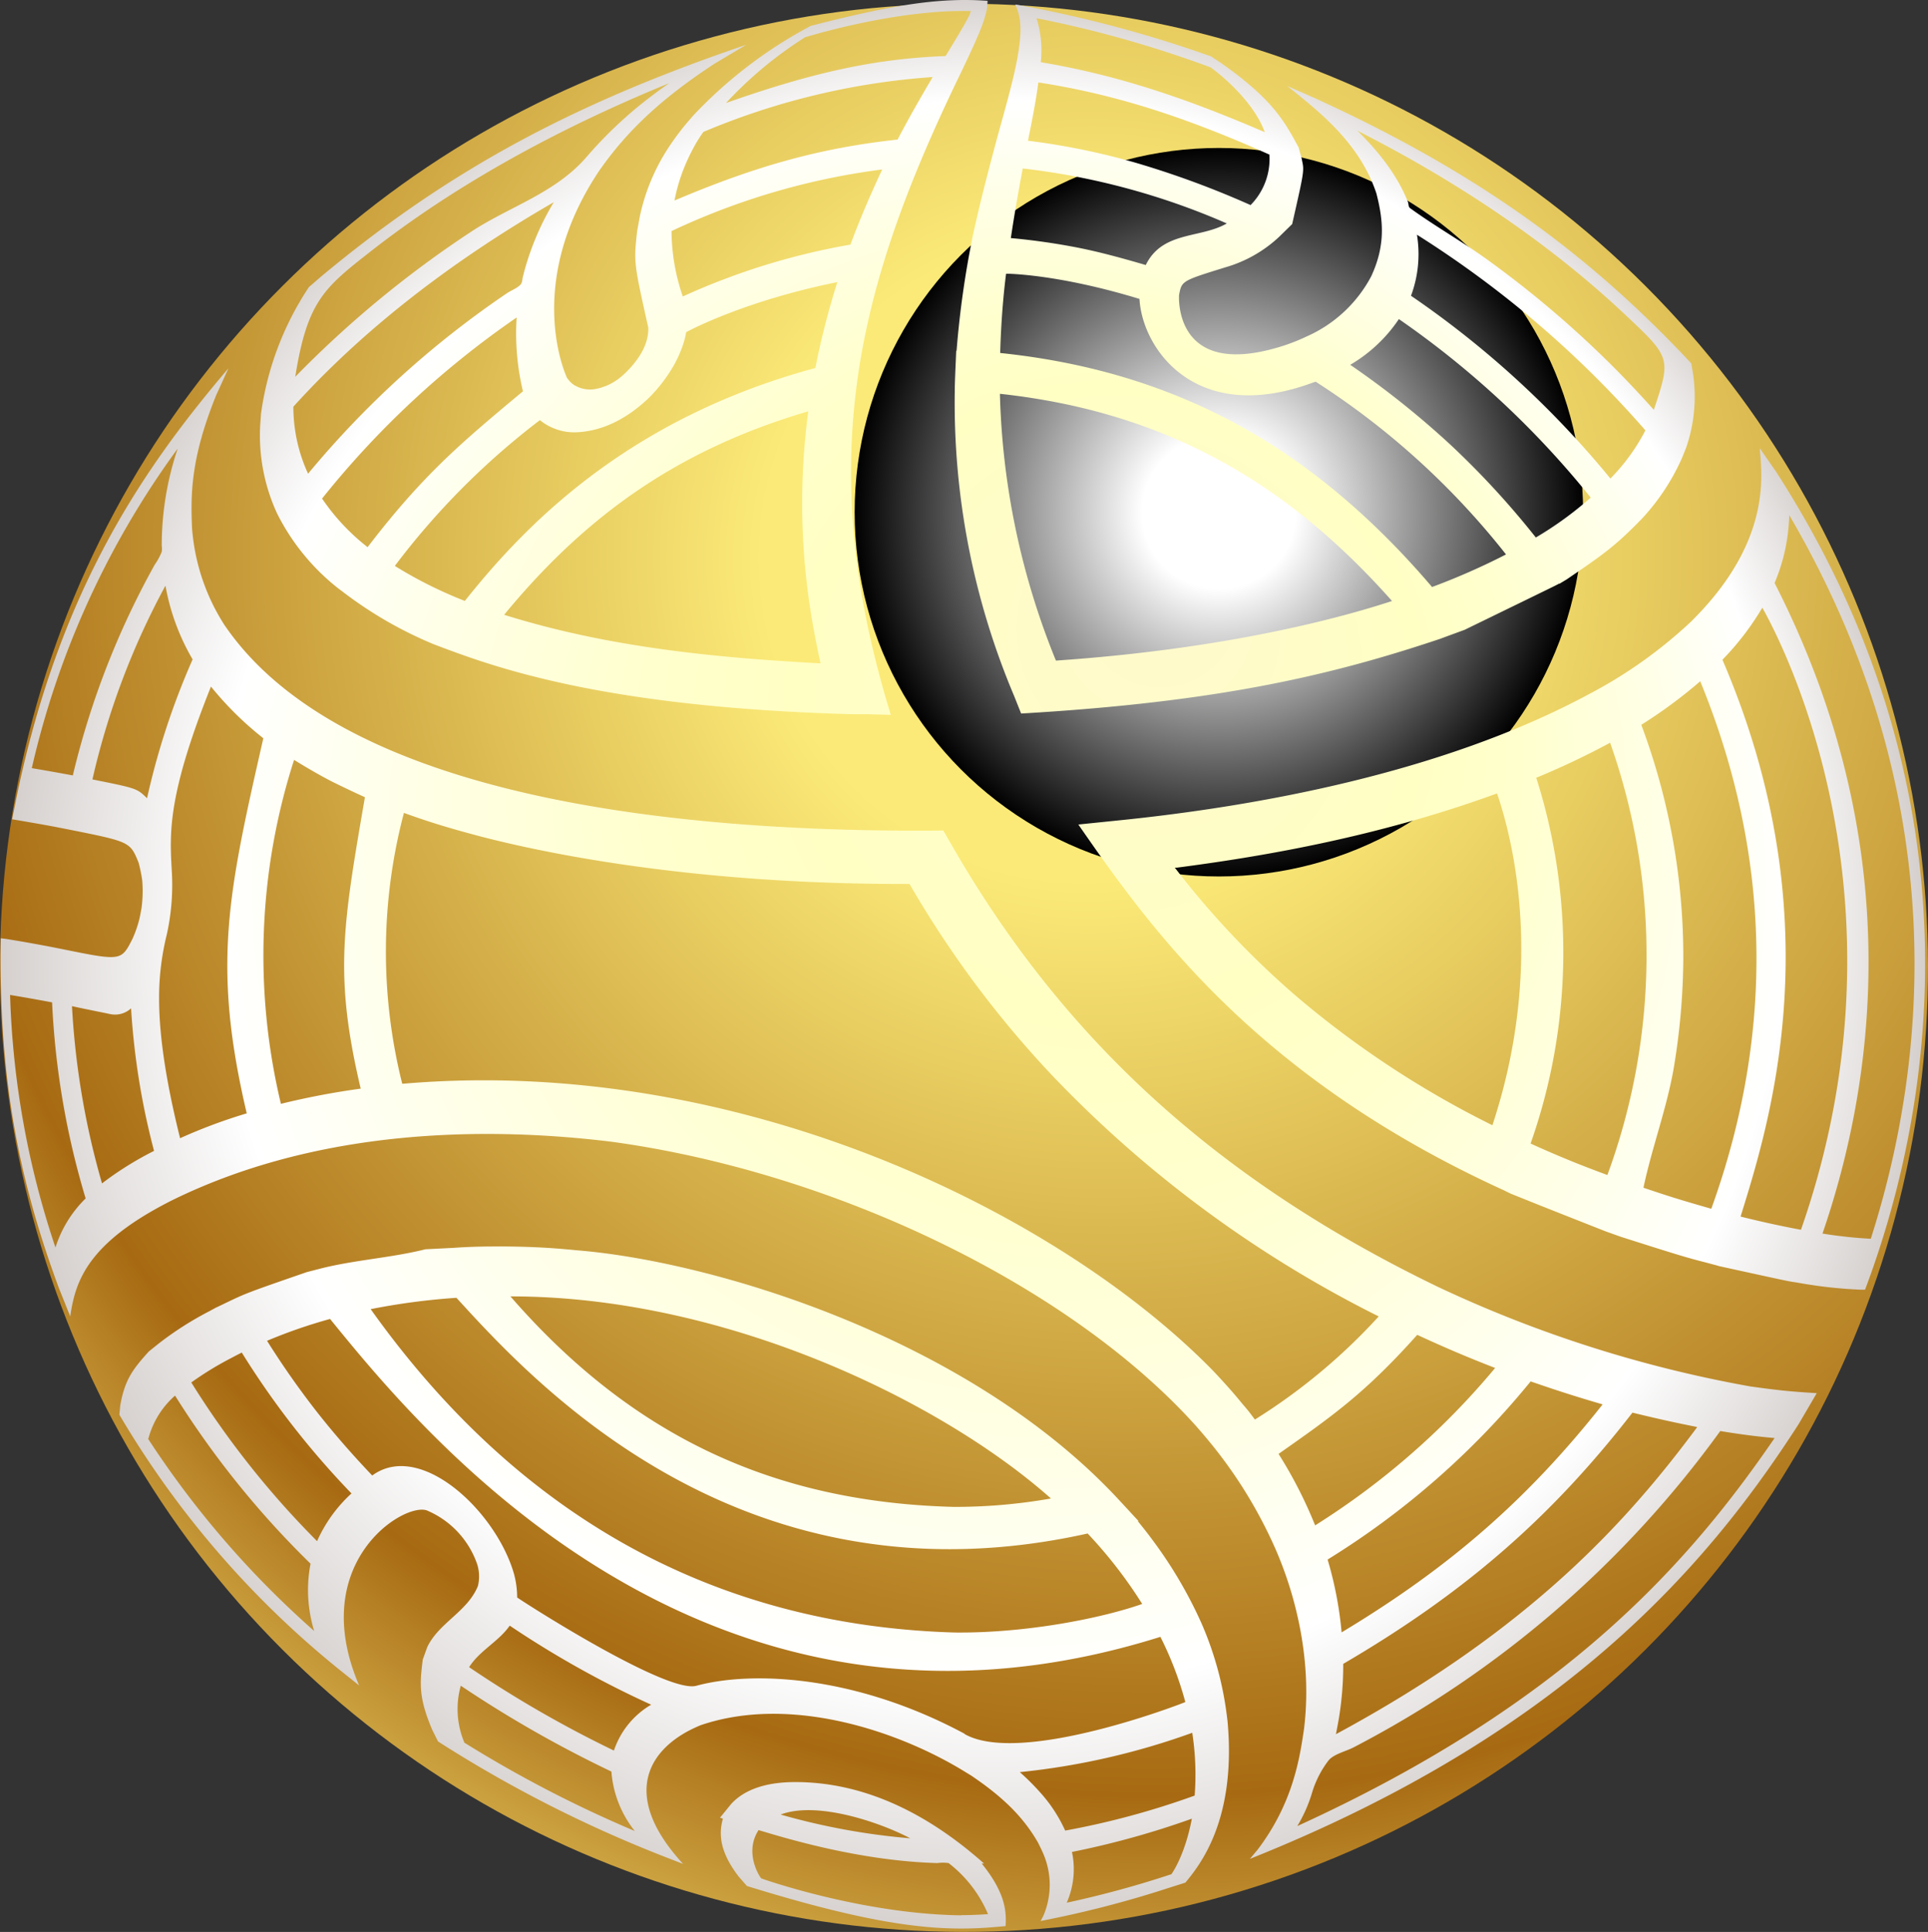 <svg xmlns="http://www.w3.org/2000/svg" xmlns:xlink="http://www.w3.org/1999/xlink" viewBox="0 0 275.36 275.9">
  <rect x="0" y="0" width="275.36" height="275.9" fill="#333333" stroke="none"/>
  <defs>
    <style>
      .cls-1 {
        isolation: isolate;
      }

      .cls-2 {
        fill: url(#radial-gradient);
      }

      .cls-3 {
        mix-blend-mode: screen;
        fill: url(#radial-gradient-2);
      }

      .cls-4 {
        fill: url(#radial-gradient-3);
      }
    </style>
    <radialGradient id="radial-gradient" cx="168" cy="79.71" fx="151.236" r="218.29" gradientTransform="translate(138.06 -56.87) rotate(45)" gradientUnits="userSpaceOnUse">
      <stop offset="0.21" stop-color="#fbea78"/>
      <stop offset="0.81" stop-color="#a76a12"/>
      <stop offset="1" stop-color="#e1c25a"/>
    </radialGradient>
    <radialGradient id="radial-gradient-2" cx="174.08" cy="73.15" r="52.02" gradientUnits="userSpaceOnUse">
      <stop offset="0.21" stop-color="#fff"/>
      <stop offset="1" stop-color="#010102"/>
    </radialGradient>
    <radialGradient id="radial-gradient-3" cx="124.02" cy="137.71" fx="154.973" fy="82.2" r="138.33" gradientTransform="translate(14.84) scale(0.99 1)" gradientUnits="userSpaceOnUse">
      <stop offset="0" stop-color="#fff9cc"/>
      <stop offset="0.33" stop-color="#ffffc4"/>
      <stop offset="0.46" stop-color="#ffffce"/>
      <stop offset="0.67" stop-color="#ffffe9"/>
      <stop offset="0.82" stop-color="#fff"/>
      <stop offset="1" stop-color="#d6d1cf"/>
    </radialGradient>
  </defs>
  <title>Asset 8</title>
  <g class="cls-1">
    <g id="Layer_2" data-name="Layer 2">
      <g id="Layer_1-2" data-name="Layer 1">
        <g>
          <circle class="cls-2" cx="137.68" cy="138.21" r="137.68" transform="translate(-57.41 137.84) rotate(-45)"/>
          <circle class="cls-3" cx="174.08" cy="73.15" r="52.02"/>
        </g>
        <path class="cls-4" d="M241.8,53.36l-.25-1.47C226.32,35.61,210.24,24.28,187.76,14l-3.9-1.71c4.86,3.88,10.38,8.28,12.72,15.34,1,3.88,1.32,7.38-.74,11.83a19.22,19.22,0,0,1-9.24,8.6,27.67,27.67,0,0,1-5,1.81c-14,3.68-13.22-7.64-13.2-7.76.38-2,.38-2,6.61-3.93a18.86,18.86,0,0,0,7.65-4.33L184.55,32c1.73-7.61,1.73-7.61,1.4-9.11l0-.09-.49-1.77c-2-3.67-3.66-6.85-11.14-12.08l-1.37-.9A176.42,176.42,0,0,0,145.67.75L145,.64c.68,1.55,1.13,3.1.28,7.79h0c-.55,2.89-1.27,5.5-2.85,11.21h0c-.85,3.16-2,7.49-2.85,11.18-.44,1.91-.46,2-.64,2.84h0a135.73,135.73,0,0,0-2.32,16.43h-.05c-.14,3.27-.2,4.5-.21,5.76v.08a107.56,107.56,0,0,0,8.48,43.46l1,2.51c28.12-1.64,44.23-5.44,59.76-10.64l3.59-1.32c13.17-6.41,13.17-6.41,13.47-6.59l.09,0,1-.6c4.85-3.31,6.66-4.56,9.88-7.79l.83-.84a31.6,31.6,0,0,0,5.73-8.63l.61-1.5A22.39,22.39,0,0,0,241.8,53.36ZM172.87,9.61c.06,0,5.92,4.2,7.77,9.27-12.31-5.32-21.89-8.3-32-10a15.21,15.21,0,0,0-.6-6.28A161.77,161.77,0,0,1,172.87,9.61ZM148.3,11.77c10.65,1.65,20.53,4.74,33,10.31a9.4,9.4,0,0,1-2.69,7.21,130.59,130.59,0,0,0-16.25-6,99.79,99.79,0,0,0-15.54-3.19C147.66,15.92,148,14,148.3,11.77Zm-2.23,12.29a101.53,101.53,0,0,1,29.14,7.85c-3.76,2.18-9.18,1.05-11.57,5.94-3.42-1-6.53-1.85-9.64-2.47A95.27,95.27,0,0,0,144.37,34C144.87,30.68,145.35,27.9,146.07,24.06Zm4.74,70.28a108,108,0,0,1-8-38.1c22.5,2.44,40.28,11.85,56,29.59C191.27,88.3,175,92.69,150.81,94.34Zm53.72-10.51C187.3,63.65,167.7,53,142.85,50.41c.16-5.77.65-9.8.84-11.32.07,0,7.25,0,19.05,3.6.4,7.13,8,18,24.47,12.06l.69-.24a110.48,110.48,0,0,1,27.19,24.67A97.46,97.46,0,0,1,204.53,83.83Zm14.82-7.07a120.7,120.7,0,0,0-12.23-13.28A125.76,125.76,0,0,0,192.84,52.1a21.31,21.31,0,0,0,6.95-6.53,129.75,129.75,0,0,1,27.4,25.49A50.3,50.3,0,0,1,219.35,76.76ZM230,68.34a135.81,135.81,0,0,0-28.48-26.1,17.05,17.05,0,0,0,.85-8.72A148,148,0,0,1,235,61.46,28.22,28.22,0,0,1,230,68.34Zm6.2-9.82c-1.64-1.81-4.16-4.6-7.69-8a147.22,147.22,0,0,0-13.69-11.67c-.66-.5-1.55-1.16-2.23-1.65-3.63-2.63-7.55-4.83-11.18-7.46-.29-.21-.21-.56-.31-.85-1.91-4.92-5.78-8.78-7.24-10.23,5.63,2.89,22.75,11.69,38.21,26.24C238.66,51.1,238.66,51.1,236.21,58.52Zm17.57,9L251.32,64c.45,4.47,1.37,13.76-9.83,24.8A66,66,0,0,1,227,99.1c-21.14,11.4-47.9,16.06-66.63,18l-6.36.65c9.94,14.3,25,35.91,60.74,52.22l1,.49c4.59,1.85,4.59,1.85,13.59,5.4l2.16.77c9.4,3,9.57,3,12.4,3.74l1.19.32.49.14c9.6,2.1,9.6,2.1,10.63,2.27l.07,0,1.21.21a65,65,0,0,0,8.23.87l.65,0C275,161.31,284.76,115.77,253.78,67.55Zm-40.64,93.17a136.88,136.88,0,0,1-27.66-18.14,123.12,123.12,0,0,1-17.68-18.64l.3,0c11.16-1.46,28.05-4.15,45.72-10.6C216.11,120,220.61,138.13,213.14,160.72Zm16.42,7.11c-2.24-.83-6-2.23-10.95-4.49a82.22,82.22,0,0,0,.81-52.24,111.24,111.24,0,0,0,10.55-5A91,91,0,0,1,229.56,167.83Zm14.84,4.82c-3.92-1.13-5.55-1.6-9.67-3,1.21-5.74,3.3-11.24,4.31-17A97.83,97.83,0,0,0,240.41,137a94.47,94.47,0,0,0-6-33.49,68.23,68.23,0,0,0,8.42-6.22C253,122.11,253.5,147.49,244.4,172.65Zm12.81,3c-2-.36-5.4-1.07-8.61-1.88,4.31-13.84,13.26-42.62-2.59-79.52a39.44,39.44,0,0,0,5.7-7.44C254,90.87,273.91,127.86,257.21,175.65Zm3.1.52c7.45-21.69,12.31-55.4-6.85-92.88a26.51,26.51,0,0,0,2.09-9.71c23.89,40.89,19.52,78.77,11.65,103.36A65.13,65.13,0,0,1,260.31,176.17ZM137.48,0c-4.53.05-9.8.66-20.76,3.46l-.93.24A64.3,64.3,0,0,0,99,16.51l0,0-.76.88a38.66,38.66,0,0,0-2.45,3.22,28.79,28.79,0,0,0-4.4,10.26l0,0L91,33V33c-.49,4.48-.49,4.48,1.59,13.79.11,3-2.28,5.6-3.72,6.88a8.21,8.21,0,0,1-2.28,1.43l-.7.25c-.2.06-.47.13-.68.17a4.3,4.3,0,0,1-2.77-.3L82,55h0l-.35-.27-.31-.31L81,54c-.07-.12-6.31-13.23,4.5-29.5C89.61,18.57,94.58,14,102.07,9.08l4.52-2.69C81.45,14.92,63.83,24.52,45.78,39.56L44.12,41a43.28,43.28,0,0,0-6.84,18.06h0l-.12,1.67a26.64,26.64,0,0,0,2.4,12.57v0a31.65,31.65,0,0,0,8.74,10.72l0,0,.55.41A57.6,57.6,0,0,0,61.93,92v0c8.3,3.15,23.73,9,59.75,10l.22,0,2,0,3.33.09h0C116,65.67,122.46,40.73,137.42,10c2.07-4.37,3.1-6.57,3.55-8.79l.08-1.09C139.3,0,138.5,0,137.48,0ZM52.89,35.94C64.61,26.75,79,18.65,95.57,11.88c-.8.56-1.89,1.33-3.36,2.48a59.75,59.75,0,0,0-8.39,8c-4.5,5.26-11.14,7.15-16.65,10.81a151.35,151.35,0,0,0-25,20.64C43.88,43,46.33,41.09,52.89,35.94ZM44,67.65a22.77,22.77,0,0,1-2.1-9.57C51.63,47.31,64.15,37.49,79.1,28.87a38.64,38.64,0,0,0-4.47,10.86,2.34,2.34,0,0,1-.17.76c-.41.61-1.4.95-2,1.35A135.56,135.56,0,0,0,44,67.65Zm2,3.55A129.55,129.55,0,0,1,73.79,45.34a35.4,35.4,0,0,0,.9,10.54c-8.86,7.39-14.2,11.85-22.19,22.26A30.43,30.43,0,0,1,46,71.2ZM72,87.8C84.18,73,97.58,64,115.44,58.74a99.15,99.15,0,0,0,.75,31c.3,1.66.58,3.07,1,5C102.74,93.94,87.24,92.57,72,87.8Zm44.47-35.25C89.62,59.8,75,75,66.39,85.82a60.9,60.9,0,0,1-10-5A107.34,107.34,0,0,1,77.11,60a7.81,7.81,0,0,0,5.07,1.74C85.8,61.63,89.27,60,92.49,57a21.69,21.69,0,0,0,3.3-4.08,16.89,16.89,0,0,0,1.8-3.81A11.75,11.75,0,0,0,98,47.44c.33-.19,8.33-4.48,21.59-7.15A113.88,113.88,0,0,0,116.45,52.55Zm5-17.62a98.3,98.3,0,0,0-23.95,7.41A29,29,0,0,1,95.91,33,100.28,100.28,0,0,1,126,24.2C124.23,28,122.9,31.09,121.46,34.93Zm6.75-15c-10.87,1.18-20.11,3.7-31.89,8.71a25.65,25.65,0,0,1,2.44-7,20,20,0,0,1,1.69-2.8A102.27,102.27,0,0,1,133.21,11C131.17,14.46,129.81,16.86,128.21,19.9ZM135.05,8c-10,.39-18.77,2.27-31.36,6.71A56.74,56.74,0,0,1,115,5.31c.11,0,12.75-4,23.65-3.73C138.54,2.2,137.61,3.8,135.05,8Zm5.17,258.14h.33c-8.71-7.74-17.78-11.65-27-11.64-4.17,0-7.23,1.08-9.09,3.09l-1.63,2,.42.13c-.77,2.66-.09,5.2,2.22,8.24l1.2,1.38c18.81,5.83,27.51,6.56,35.45,5.86l1.5-.13C143.71,273.28,143.8,270.55,140.22,266.15ZM130,262.53a96.27,96.27,0,0,1-18.51-3.39C116.61,257.19,125.54,260.18,130,262.53Zm7.3,11c-14.23-.17-28.45-5.22-28.57-5.27s-2.54-3.59-.39-6.9c4,1.2,14.49,4.4,25.53,4.71a5.75,5.75,0,0,1,1.61,0,18.12,18.12,0,0,1,5.63,7.29C139.21,273.49,137.89,273.51,137.27,273.5ZM250,198h0a178,178,0,0,1-44.63-14.22c-31.37-15.16-53.45-35.23-69.49-63.17l-1.15-2h0c-37.53.35-85.81-4.47-102.72-29.42a29.69,29.69,0,0,1-4.58-13.74c-.23-5-.14-10.15,3.44-19l1.76-3.86c-12,14.11-23.87,31.2-30.09,60.4L1.73,117c5.07.87,5.27.91,8.12,1.47,8.73,1.75,8.73,1.75,9.94,4.71a21.24,21.24,0,0,1,.52,2.52,18.38,18.38,0,0,1-.1,4c-.09.47-.2,1.1-.31,1.57a16.41,16.41,0,0,1-1,2.85c-1.6,3.13-1.6,3.13-10.12,1.4h0l-1.51-.3v0c-2.28-.43-4.09-.76-6.53-1.15L.1,134c-.27,18.84,2.14,33.34,8.33,50l1.6,4c.73-5.05,2.44-10.49,14.55-16.59,21.61-10.62,46-10.41,62.74-8.36,32.07,4.37,65.63,20.69,83.53,40.63,1.2,1.38,1.35,1.56,2.09,2.47l.08.09a65.91,65.91,0,0,1,9.16,15,53.73,53.73,0,0,1,3.2,9.88,50.2,50.2,0,0,1,1.05,7.06,44.36,44.36,0,0,1-.18,8.67c-.62,4.23-1.57,10.62-6.63,17.3l-1.11,1.32c45.75-18.27,65.92-42.78,78.37-62.08l2.59-4.43C255.34,198.7,254,198.55,250,198Zm-7.62,5.83c-9.81,13.22-23.62,28.75-51.58,43.83.07-.34.12-.62.18-.93s.13-.69.22-1.2a46.44,46.44,0,0,0,.64-7.91c17.3-10.12,29.65-20.84,41.31-35.88C236.5,202.56,239.18,203.16,242.33,203.78Zm-13.51-3.24c-10.7,13.53-21.84,23.26-37.26,32.53a53,53,0,0,0-2-10.4,115.75,115.75,0,0,0,29-25.44C222.24,198.54,225.23,199.5,228.82,200.54ZM4.54,109.7A124.16,124.16,0,0,1,25.38,64.06,43.3,43.3,0,0,0,23.1,77.93a3.18,3.18,0,0,1,0,.87,9.05,9.05,0,0,1-1,1.84,117.8,117.8,0,0,0-11.7,30.1C8.58,110.4,6.91,110.1,4.54,109.7Zm8.66,1.61A108.53,108.53,0,0,1,23.63,83.64a32,32,0,0,0,3.88,10.53A106.4,106.4,0,0,0,21,114C19.56,112.59,19.56,112.59,13.2,111.31ZM7.92,178.16a124.34,124.34,0,0,1-6.48-36.07c1.76.29,3.54.6,6,1.06a115.47,115.47,0,0,0,4.79,28A16.94,16.94,0,0,0,7.92,178.16ZM14.57,169a112.92,112.92,0,0,1-4.29-25.31c1.81.4,3.63.75,5.44,1.13a3.37,3.37,0,0,0,3-.82A104.41,104.41,0,0,0,22,164.36,46.89,46.89,0,0,0,14.57,169Zm20.67-10a76,76,0,0,0-9.52,3.55c-2.3-9.23-3-15.49-3-20a37.36,37.36,0,0,1,1.08-9,32.71,32.71,0,0,0,.72-9.41c-.29-5.21-.59-10.59,5.61-26.09a46.94,46.94,0,0,0,7.48,7.38C32.56,127.66,30.26,137.81,35.24,159Zm16.28-3.53a110.23,110.23,0,0,0-11.4,2.17A91.17,91.17,0,0,1,42,108.52c1.62,1,3.64,2.19,5.46,3.12,1.06.52,2.84,1.39,4.66,2.21C48.92,132.41,47.72,139.36,51.52,155.48Zm127.7,47.25c-.74-1-1-1.34-1.76-2.21-1.33-1.62-1.84-2.18-2.94-3.39-.52-.57-.52-.57-1.34-1.44-22.19-22.61-67.87-45.05-115.73-40.9a77.52,77.52,0,0,1,.24-38.69c2.77,1,5.72,2,11.24,3.44,7.76,2,29.23,6.8,60.88,6.71h.09a147.4,147.4,0,0,0,20.17,27.13A168.08,168.08,0,0,0,196.91,188,84.24,84.24,0,0,1,179.22,202.73Zm3.39,4.91c7.72-5.42,12.39-8.7,19.8-17,3.9,1.8,7.12,3.18,11.13,4.73a108.78,108.78,0,0,1-25.71,22.48A63.39,63.39,0,0,0,182.61,207.64Zm2.68,53.14a20.44,20.44,0,0,0,2.1-4.75,14.45,14.45,0,0,1,2.36-4.62c.78-.92,2.49-1.29,3.56-1.85a149.9,149.9,0,0,0,52.38-45.18c2.93.48,5.25.78,7.76,1C241.44,222.88,223.94,243.13,185.29,260.78Zm-10-15.17h0a47.61,47.61,0,0,0-3.72-13.84h0a62.58,62.58,0,0,0-6.81-11.62c-.84-1.14-1.07-1.43-2.26-2.91l.11,0c-2.5-2.71-2.5-2.71-3.39-3.66-21.58-22.78-57.67-33.44-76.67-35h0c-3.4-.33-5.92-.51-10.3-.56H70.91c-.77,0-3.47,0-6,.19l-4.15.21c-5,1.25-10.12,1.51-15.08,2.78l-1.86.48c-8.67,3-8.67,3-11.94,4.58l-1.15.55-.82.45a46.52,46.52,0,0,0-7.42,4.76L21.26,193c-2.36,2.6-3.46,4.12-4.09,7.74l-.12,1.3a134.28,134.28,0,0,0,31.39,36.38l2.85,2.28c-7.46-17.41,6.27-26.16,9.66-25a12.9,12.9,0,0,1,7.22,7.74h0a5.84,5.84,0,0,1,.09,3.05c-1.49,3.68-5.53,5.21-7.23,8.71L60.38,237c-.41,3.33-.66,5.34,1.38,10.1l.8,1.6a183.27,183.27,0,0,0,32.81,16.64l2.19.85c-9.28-10.09-4.78-16.85,2.53-19.82,12.91-4.39,28.51.91,37.94,6.79l.63.38h0c4.64,3.12,7.52,6,9.59,9.6.22.44.5,1,.7,1.47a11.23,11.23,0,0,1,.06,9l-.39.73a151.72,151.72,0,0,0,18.47-4.78l2.21-.7C171.33,266.39,176.66,259.9,175.3,245.61ZM150.1,214a78.72,78.72,0,0,1-13.95,1.2c-25.86-.69-46-10.24-63.25-30.06C103.55,185.11,134.4,200.06,150.1,214ZM65.19,185.34C76.34,197.57,106,230,155.34,219a64.81,64.81,0,0,1,7.79,10.06c-5.66,2-16.45,4.19-26.78,4.08-34.27-1-62.33-16.58-83.41-46.18A96.17,96.17,0,0,1,65.19,185.34Zm-44,20.12A12.37,12.37,0,0,1,25,199.31a130,130,0,0,0,19.35,24,19.94,19.94,0,0,0,.52,9.61A133.84,133.84,0,0,1,21.14,205.46Zm24.13,14.67a127.5,127.5,0,0,1-18-22.7,45.92,45.92,0,0,1,5.4-3.33c.61-.32.82-.44,1.81-.94a120,120,0,0,0,15.67,20.12A20.44,20.44,0,0,0,45.27,220.13Zm21,28.73a12.32,12.32,0,0,1-.51-8.12A169.17,169.17,0,0,0,87.32,253a15.48,15.48,0,0,0,3.34,8.49A174.37,174.37,0,0,1,66.3,248.86ZM87.68,250A163.09,163.09,0,0,1,67,238.09c1.51-2.39,4.19-3.63,5.8-5.93A140,140,0,0,0,93,243.45,12,12,0,0,0,87.68,250Zm50.1-2.39c-15.74-8.45-30.49-9-38.34-6.86-4,1.08-22.36-10.45-25.58-12.61a13,13,0,0,0-.41-3.22C71,216,60.1,205.63,53.16,210.72c-3.06-3.22-5.67-6.23-8.09-9.33a119.79,119.79,0,0,1-6.93-9.91,73.29,73.29,0,0,1,9-3.12c13.25,16.29,53.57,65.83,118.59,45.4a48.51,48.51,0,0,1,3.56,9.31C169.12,243.18,145.85,252.22,137.78,247.65Zm29.48,20.06a145.07,145.07,0,0,1-14.91,4.06,11.85,11.85,0,0,0,.75-7.25,122.1,122.1,0,0,0,17.12-4.75C169.21,265.11,167.28,267.7,167.26,267.71Zm3.36-11.24a115.31,115.31,0,0,1-18.49,5,21,21,0,0,0-3.48-5.35,34.45,34.45,0,0,0-3-3,103,103,0,0,0,24.63-5.62A39.46,39.46,0,0,1,170.62,256.47Z"/>
      </g>
    </g>
  </g>
</svg>
